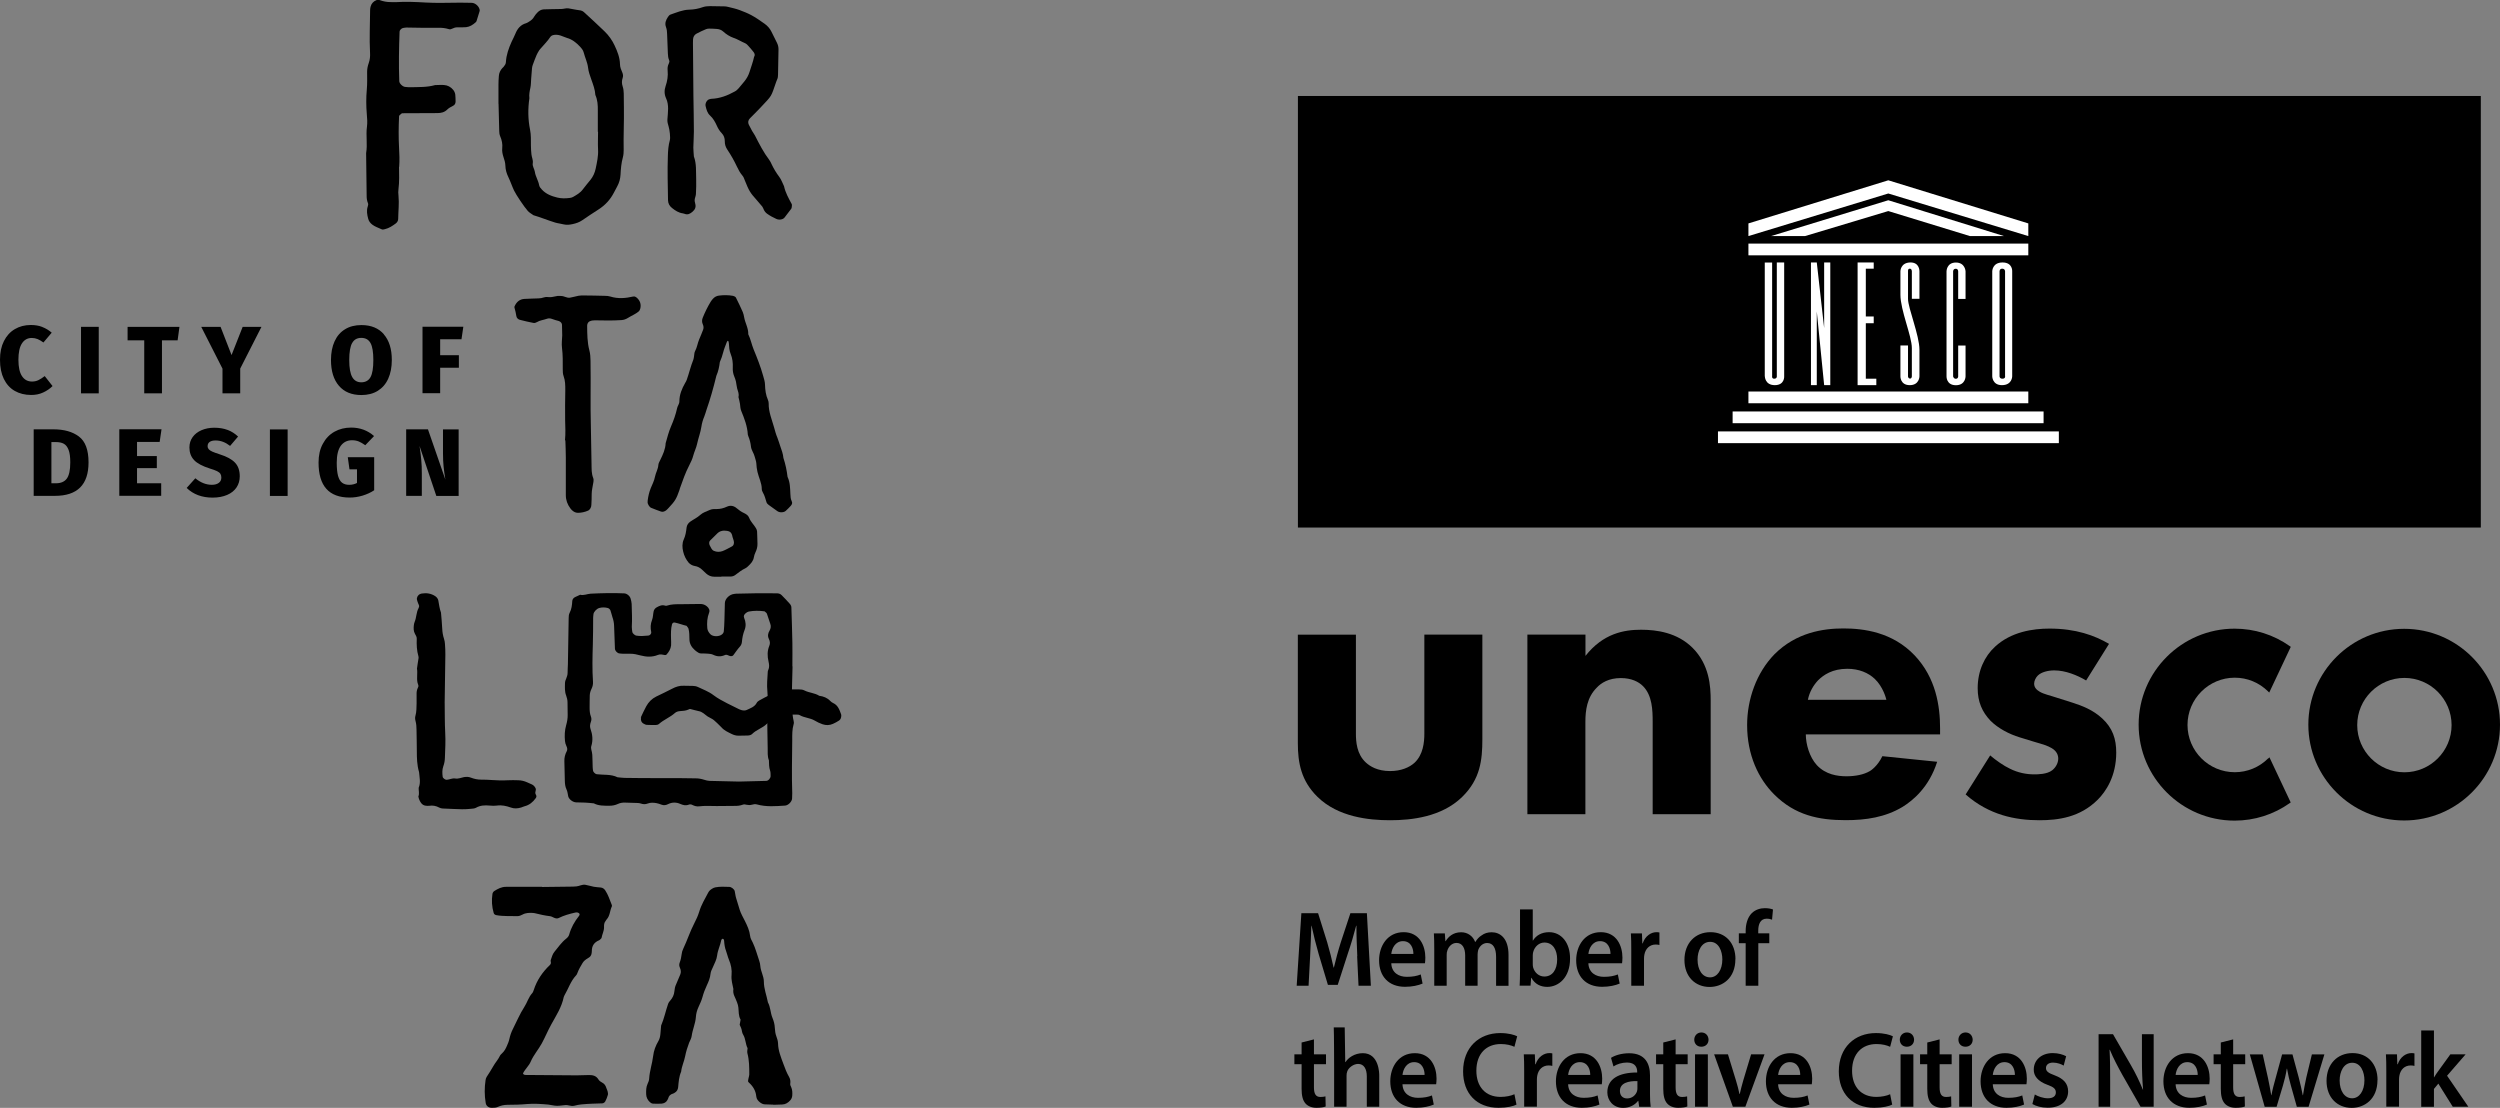 <?xml version="1.0" encoding="UTF-8"?>
<svg id="Camada_2" data-name="Camada 2" xmlns="http://www.w3.org/2000/svg" viewBox="0 0 325.85 144.4">
  <rect x="0" y="0" width="325.85" height="144.4" fill="#808080" stroke="none"/>
  <defs>
    <style>
      .cls-1, .cls-2 {
        stroke-width: 0px;
      }

      .cls-2 {
        fill: #fff;
      }
    </style>
  </defs>
  <g id="Camada_1-2" data-name="Camada 1">
    <g>
      <g>
        <path class="cls-1" d="m295.63,98.85c-1.16,1.16-2.71,1.8-4.35,1.8-3.4,0-6.16-2.77-6.16-6.16s2.76-6.16,6.16-6.16c1.63,0,3.16.63,4.33,1.78l.16.16,2.81-5.96-.11-.08c-2.12-1.5-4.61-2.29-7.21-2.29-6.9,0-12.51,5.61-12.51,12.51s5.61,12.51,12.51,12.51c2.59,0,5.08-.79,7.2-2.29l.11-.08-2.77-5.88-.16.16Z"/>
        <path class="cls-1" d="m313.36,81.96c-6.89,0-12.49,5.6-12.49,12.49s5.6,12.49,12.49,12.49,12.49-5.6,12.49-12.49-5.6-12.49-12.49-12.49m.03,18.7c-3.39,0-6.15-2.76-6.15-6.15s2.76-6.15,6.15-6.15,6.15,2.76,6.15,6.15-2.76,6.15-6.15,6.15"/>
        <path class="cls-1" d="m176.73,82.71v12.91c0,1.05.1,2.68,1.31,3.78.52.47,1.47,1.1,3.15,1.1,1.42,0,2.52-.47,3.2-1.1,1.1-1.05,1.26-2.63,1.26-3.78v-12.91h7.56v13.65c0,2.68-.26,5.2-2.63,7.51-2.68,2.62-6.61,3.04-9.4,3.04s-6.77-.42-9.45-3.04c-2.15-2.1-2.57-4.46-2.57-7.03v-14.12h7.56Z"/>
        <path class="cls-1" d="m199.09,82.71h7.56v2.78c2.31-2.94,5.04-3.41,7.24-3.41,2.05,0,4.72.37,6.72,2.36,2.2,2.2,2.36,4.99,2.36,6.88v14.8h-7.56v-12.02c0-1.52-.05-3.46-1.26-4.67-.58-.58-1.52-1.05-2.89-1.05-1.58,0-2.57.63-3.15,1.26-1.26,1.26-1.47,2.94-1.47,4.46v12.02h-7.56v-23.41Z"/>
        <path class="cls-1" d="m252.85,95.72h-17.48c0,1.26.47,2.94,1.42,3.99,1.16,1.26,2.73,1.47,3.88,1.47s2.26-.21,3.05-.68c.1-.05,1-.63,1.63-1.94l7.14.73c-1.05,3.31-3.15,5.04-4.51,5.88-2.26,1.36-4.78,1.73-7.4,1.73-3.52,0-6.61-.63-9.34-3.36-2.05-2.05-3.52-5.14-3.52-9.03,0-3.36,1.21-6.82,3.57-9.24,2.84-2.84,6.35-3.36,8.98-3.36s6.4.47,9.29,3.52c2.78,2.94,3.31,6.61,3.31,9.5v.79Zm-6.98-4.51c-.05-.21-.42-1.68-1.52-2.73-.84-.79-2.05-1.31-3.57-1.31-1.94,0-3.1.79-3.83,1.52-.58.63-1.1,1.47-1.31,2.52h10.24Z"/>
        <path class="cls-1" d="m271.9,88.69c-1.15-.68-2.68-1.31-4.15-1.31-.79,0-1.68.21-2.15.68-.26.26-.47.68-.47,1.05,0,.53.37.84.73,1.05.53.32,1.31.47,2.26.79l1.99.63c1.31.42,2.68.95,3.88,2.05,1.37,1.26,1.84,2.68,1.84,4.46,0,3.1-1.36,5.09-2.41,6.14-2.31,2.31-5.15,2.68-7.61,2.68-3.15,0-6.56-.68-9.61-3.36l3.2-5.09c.73.63,1.79,1.37,2.57,1.73,1.05.53,2.15.74,3.15.74.47,0,1.68,0,2.36-.53.47-.37.79-.95.79-1.52,0-.42-.16-.95-.84-1.36-.52-.32-1.21-.52-2.31-.84l-1.89-.58c-1.37-.42-2.78-1.16-3.78-2.15-1.1-1.16-1.68-2.47-1.68-4.25,0-2.26.89-4.15,2.26-5.41,2.1-1.94,4.93-2.36,7.09-2.36,3.46,0,5.88.89,7.77,1.99l-2.99,4.78Z"/>
        <rect class="cls-1" x="169.17" y="12.51" width="154.18" height="56.25"/>
        <rect class="cls-2" x="227.89" y="51.03" width="36.48" height="1.53"/>
        <rect class="cls-2" x="225.83" y="53.63" width="40.53" height="1.53"/>
        <rect class="cls-2" x="223.92" y="56.23" width="44.43" height="1.53"/>
        <polygon class="cls-2" points="235.27 30.77 246.12 27.51 256.76 30.77 261.2 30.77 246.12 26.1 230.84 30.77 235.27 30.77"/>
        <polygon class="cls-2" points="246.12 23.5 227.89 29.12 227.89 30.77 246.12 25.22 264.37 30.77 264.37 29.12 246.12 23.5"/>
        <path class="cls-2" d="m230.03,49.05s0,1.15,1.3,1.15,1.22-1.15,1.22-1.15v-14.84h-.96v14.88s0,.27-.34.27-.27-.34-.27-.34v-14.8h-.96v14.84Z"/>
        <polygon class="cls-2" points="236.04 50.2 236.8 50.2 236.8 40.59 237.76 50.2 238.56 50.2 238.56 34.21 237.76 34.21 237.76 42.76 236.8 34.21 236.04 34.21 236.04 50.2"/>
        <polygon class="cls-2" points="242.12 50.2 244.56 50.2 244.56 49.36 243.19 49.36 243.19 42.13 244.22 42.13 244.22 41.25 243.19 41.25 243.19 35.02 244.22 35.02 244.22 34.21 242.12 34.21 242.12 50.2"/>
        <path class="cls-2" d="m256.19,38.96v-3.59s-.04-1.15-1.26-1.15-1.22,1.15-1.22,1.15v13.69s-.04,1.15,1.22,1.15,1.26-1.15,1.26-1.15v-4.02h-.96v4.02s0,.31-.31.31c-.29,0-.35-.31-.35-.31v-13.69s0-.34.35-.34c.31,0,.31.34.31.34v3.59h.96Z"/>
        <path class="cls-2" d="m261.35,49.05s.04.31-.35.31-.38-.31-.38-.31v-13.69s0-.34.34-.34c.38,0,.38.34.38.34v13.69Zm.92-13.69s.08-1.15-1.26-1.15-1.34,1.15-1.34,1.15v13.69s0,1.15,1.26,1.15c1.34,0,1.34-1.15,1.34-1.15v-13.69Z"/>
        <path class="cls-2" d="m249.19,49.05s0,.31-.25.29c-.25-.02-.25-.29-.25-.29v-4.02h-.99v4.02s-.04,1.15,1.22,1.15,1.26-1.15,1.26-1.15c0,0,0-2.68,0-3.46,0-1.88-1.49-5.45-1.49-6.63v-3.6s-.04-.34.23-.34.27.34.27.34v3.59h.99v-3.59s.04-1.19-1.22-1.15c-1.26.04-1.26,1.15-1.26,1.15v3.06c0,2.01,1.49,5.39,1.49,6.94v3.69Z"/>
        <rect class="cls-2" x="227.89" y="31.75" width="36.48" height="1.53"/>
        <path class="cls-1" d="m176.91,124.63c-.05-1.22-.12-2.69-.11-3.97h-.04c-.3,1.15-.67,2.43-1.08,3.62l-1.32,4.09h-1.28l-1.21-4.04c-.35-1.21-.67-2.5-.92-3.67h-.03c-.04,1.23-.09,2.73-.16,4.02l-.2,3.8h-1.55l.61-9.45h2.18l1.19,3.8c.32,1.11.61,2.23.83,3.28h.04c.24-1.02.55-2.19.9-3.29l1.25-3.79h2.15l.52,9.45h-1.61l-.18-3.85Z"/>
        <path class="cls-1" d="m181.34,125.55c.04,1.23.97,1.77,2.02,1.77.77,0,1.32-.11,1.82-.31l.24,1.19c-.57.24-1.35.42-2.29.42-2.13,0-3.38-1.36-3.38-3.45,0-1.89,1.1-3.67,3.2-3.67s2.83,1.82,2.83,3.32c0,.32-.03.57-.05.73h-4.39Zm2.88-1.21c.01-.63-.26-1.67-1.36-1.67-1.02,0-1.45.97-1.52,1.67h2.88Z"/>
        <path class="cls-1" d="m186.94,123.69c0-.78-.01-1.44-.05-2.03h1.43l.07,1.01h.04c.32-.53.92-1.16,2.02-1.16.86,0,1.53.51,1.82,1.26h.03c.23-.38.5-.66.81-.85.36-.27.78-.41,1.32-.41,1.09,0,2.19.77,2.19,2.96v4.02h-1.62v-3.77c0-1.14-.38-1.81-1.17-1.81-.56,0-.98.42-1.16.91-.04.17-.08.38-.08.57v4.09h-1.62v-3.95c0-.95-.36-1.63-1.13-1.63-.62,0-1.04.51-1.19.98-.07.17-.09.36-.09.56v4.04h-1.62v-4.8Z"/>
        <path class="cls-1" d="m173.89,139.45c0-.78-.01-4.95-.05-5.54h1.43l.07,4.52h.04c.32-.53,1.15-1.16,2.25-1.16,2.14,0,2.14,2.69,2.14,2.89v4.09h-1.62v-3.95c0-.95-.36-1.63-1.13-1.63-.62,0-1.27.51-1.42.98-.07.17-.09.36-.09.56v4.04h-1.62v-4.8Z"/>
        <path class="cls-1" d="m198.07,128.48c.03-.46.05-1.22.05-1.92v-8.03h1.66v4.06h.03c.4-.66,1.12-1.09,2.1-1.09,1.6,0,2.75,1.39,2.73,3.46,0,2.45-1.49,3.67-2.97,3.67-.85,0-1.6-.34-2.07-1.18h-.03l-.08,1.02h-1.41Zm1.71-2.82c0,.14.01.28.04.41.18.69.75,1.21,1.47,1.21,1.04,0,1.67-.87,1.67-2.24,0-1.21-.55-2.19-1.66-2.19-.67,0-1.28.5-1.47,1.26-.03.13-.05.28-.05.45v1.11Z"/>
        <path class="cls-1" d="m207.03,125.55c.04,1.23.97,1.77,2.02,1.77.77,0,1.32-.11,1.82-.31l.24,1.19c-.57.24-1.35.42-2.29.42-2.13,0-3.38-1.36-3.38-3.45,0-1.89,1.1-3.67,3.2-3.67s2.83,1.82,2.83,3.32c0,.32-.03.57-.05.73h-4.39Zm2.88-1.21c.01-.63-.26-1.67-1.36-1.67-1.02,0-1.45.97-1.52,1.67h2.88Z"/>
        <path class="cls-1" d="m212.62,123.86c0-.93-.01-1.58-.05-2.2h1.44l.05,1.3h.05c.32-.97,1.09-1.46,1.79-1.46.16,0,.26.01.39.04v1.63c-.13-.03-.28-.06-.48-.06-.79,0-1.33.53-1.48,1.31-.03.15-.05.34-.05.53v3.53h-1.66v-4.63Z"/>
        <path class="cls-1" d="m226.19,125.01c0,2.51-1.7,3.63-3.36,3.63-1.86,0-3.28-1.33-3.28-3.52s1.41-3.62,3.39-3.62,3.26,1.43,3.26,3.51m-4.94.07c0,1.32.62,2.31,1.63,2.31.94,0,1.6-.97,1.6-2.34,0-1.07-.46-2.29-1.59-2.29s-1.64,1.18-1.64,2.31"/>
        <path class="cls-1" d="m227.53,128.48v-5.54h-.89v-1.29h.89v-.29c0-.88.23-1.77.79-2.33.48-.48,1.14-.66,1.71-.66.44,0,.79.07,1.06.17l-.12,1.33c-.18-.07-.4-.13-.7-.13-.82,0-1.1.72-1.1,1.56v.35h1.44v1.29h-1.43v5.54h-1.66Z"/>
        <path class="cls-1" d="m197.67,143.97c-.39.21-1.25.42-2.34.42-2.88,0-4.63-1.88-4.63-4.75,0-3.11,2.07-4.99,4.84-4.99,1.09,0,1.87.24,2.21.42l-.36,1.37c-.43-.2-1.02-.36-1.78-.36-1.84,0-3.18,1.21-3.18,3.48,0,2.07,1.17,3.41,3.16,3.41.67,0,1.37-.14,1.8-.35l.27,1.36Z"/>
        <path class="cls-1" d="m198.66,139.62c0-.93-.01-1.58-.05-2.2h1.44l.05,1.3h.05c.32-.97,1.09-1.46,1.79-1.46.16,0,.26.01.39.04v1.63c-.13-.03-.28-.06-.48-.06-.79,0-1.33.53-1.48,1.31-.03.15-.05.34-.05.53v3.53h-1.66v-4.63Z"/>
        <path class="cls-1" d="m204.39,141.32c.04,1.23.97,1.77,2.02,1.77.77,0,1.32-.11,1.82-.31l.24,1.19c-.57.24-1.35.42-2.29.42-2.13,0-3.38-1.36-3.38-3.45,0-1.89,1.1-3.67,3.2-3.67s2.83,1.82,2.83,3.32c0,.32-.03.57-.05.73h-4.39Zm2.88-1.21c.01-.63-.26-1.67-1.36-1.67-1.02,0-1.45.97-1.52,1.67h2.88Z"/>
        <path class="cls-1" d="m182.8,141.32c.04,1.23.97,1.77,2.02,1.77.77,0,1.32-.11,1.82-.31l.24,1.19c-.57.24-1.35.42-2.29.42-2.13,0-3.38-1.36-3.38-3.45,0-1.89,1.1-3.67,3.2-3.67s2.83,1.82,2.83,3.32c0,.32-.03.57-.05.73h-4.39Zm2.88-1.21c.01-.63-.26-1.67-1.36-1.67-1.02,0-1.45.97-1.52,1.67h2.88Z"/>
        <path class="cls-1" d="m213.65,144.25l-.11-.76h-.04c-.4.53-1.09.91-1.94.91-1.32,0-2.06-.99-2.06-2.03,0-1.72,1.47-2.59,3.89-2.58v-.11c0-.45-.18-1.19-1.33-1.19-.65,0-1.32.21-1.76.51l-.32-1.12c.48-.31,1.33-.6,2.37-.6,2.1,0,2.71,1.39,2.71,2.87v2.47c0,.62.03,1.22.09,1.64h-1.49Zm-.22-3.34c-1.17-.03-2.29.24-2.29,1.28,0,.67.42.98.94.98.66,0,1.14-.45,1.29-.94.04-.13.05-.27.05-.38v-.94Z"/>
        <path class="cls-1" d="m218.4,135.47v1.95h1.57v1.29h-1.57v3.01c0,.83.22,1.26.85,1.26.28,0,.5-.04.65-.08l.03,1.32c-.24.1-.67.17-1.2.17-.61,0-1.12-.21-1.43-.56-.35-.39-.51-1.01-.51-1.91v-3.21h-.94v-1.29h.94v-1.54l1.62-.41Z"/>
        <path class="cls-1" d="m171.26,135.47v1.95h1.57v1.29h-1.57v3.01c0,.83.22,1.26.85,1.26.28,0,.5-.04.65-.08l.03,1.32c-.24.1-.67.17-1.2.17-.61,0-1.12-.21-1.43-.56-.35-.39-.51-1.01-.51-1.91v-3.21h-.94v-1.29h.94v-1.54l1.62-.41Z"/>
        <path class="cls-1" d="m222.69,135.51c0,.52-.36.92-.94.92s-.92-.41-.92-.92.38-.94.93-.94.92.41.93.94m-1.76,1.91h1.67v6.83h-1.67v-6.83Z"/>
        <path class="cls-1" d="m225.22,137.42l1.06,3.46c.19.6.32,1.15.44,1.71h.04c.12-.56.27-1.09.44-1.71l1.04-3.46h1.75l-2.5,6.83h-1.63l-2.44-6.83h1.79Z"/>
        <path class="cls-1" d="m231.76,141.32c.04,1.23.97,1.77,2.02,1.77.77,0,1.32-.11,1.82-.31l.24,1.19c-.57.24-1.35.42-2.29.42-2.13,0-3.38-1.36-3.38-3.45,0-1.89,1.1-3.67,3.2-3.67s2.83,1.82,2.83,3.32c0,.32-.03.57-.05.73h-4.39Zm2.88-1.21c.01-.63-.26-1.67-1.36-1.67-1.02,0-1.45.97-1.52,1.67h2.88Z"/>
        <path class="cls-1" d="m246.64,143.97c-.39.21-1.25.42-2.34.42-2.88,0-4.63-1.88-4.63-4.75,0-3.11,2.07-4.99,4.84-4.99,1.09,0,1.87.24,2.21.42l-.36,1.37c-.43-.2-1.02-.36-1.78-.36-1.84,0-3.18,1.21-3.18,3.48,0,2.07,1.17,3.41,3.16,3.41.67,0,1.37-.14,1.8-.35l.27,1.36Z"/>
        <path class="cls-1" d="m249.48,135.51c0,.52-.36.92-.94.92s-.92-.41-.92-.92.38-.94.93-.94.92.41.93.94m-1.76,1.91h1.67v6.83h-1.67v-6.83Z"/>
        <path class="cls-1" d="m252.81,135.47v1.95h1.57v1.29h-1.57v3.01c0,.83.22,1.26.85,1.26.28,0,.5-.04.65-.08l.03,1.32c-.24.1-.67.17-1.2.17-.61,0-1.12-.21-1.43-.56-.35-.39-.51-1.01-.51-1.91v-3.21h-.94v-1.29h.94v-1.54l1.62-.41Z"/>
        <path class="cls-1" d="m257.12,135.51c0,.52-.36.92-.94.92s-.92-.41-.92-.92.38-.94.93-.94.91.41.93.94m-1.76,1.91h1.67v6.83h-1.67v-6.83Z"/>
        <path class="cls-1" d="m259.74,141.32c.04,1.23.97,1.77,2.02,1.77.77,0,1.32-.11,1.82-.31l.24,1.19c-.57.24-1.35.42-2.29.42-2.13,0-3.38-1.36-3.38-3.45,0-1.89,1.1-3.67,3.2-3.67s2.83,1.82,2.83,3.32c0,.32-.03.57-.05.73h-4.39Zm2.88-1.21c.01-.63-.26-1.67-1.36-1.67-1.02,0-1.45.97-1.52,1.67h2.88Z"/>
        <path class="cls-1" d="m265.23,142.66c.38.24,1.09.49,1.68.49.73,0,1.05-.31,1.05-.76s-.27-.7-1.08-.99c-1.28-.46-1.82-1.19-1.8-1.99,0-1.21.96-2.15,2.48-2.15.73,0,1.36.2,1.74.41l-.32,1.22c-.28-.17-.81-.39-1.39-.39s-.92.29-.92.71.31.65,1.14.95c1.18.45,1.74,1.08,1.75,2.09,0,1.23-.93,2.13-2.67,2.13-.79,0-1.51-.2-1.99-.48l.32-1.25Z"/>
        <path class="cls-1" d="m273.53,144.25v-9.45h1.88l2.34,4.05c.61,1.05,1.13,2.14,1.55,3.17h.03c-.11-1.26-.15-2.48-.15-3.92v-3.3h1.53v9.45h-1.71l-2.37-4.15c-.58-1.04-1.19-2.2-1.63-3.27h-.04c.07,1.23.08,2.48.08,4.04v3.38h-1.52Z"/>
        <path class="cls-1" d="m283.57,141.32c.04,1.23.97,1.77,2.02,1.77.77,0,1.32-.11,1.82-.31l.24,1.19c-.56.24-1.35.42-2.29.42-2.13,0-3.38-1.36-3.38-3.45,0-1.89,1.1-3.67,3.2-3.67s2.83,1.82,2.83,3.32c0,.32-.03.57-.05.73h-4.39Zm2.88-1.21c.01-.63-.26-1.67-1.36-1.67-1.02,0-1.45.97-1.52,1.67h2.88Z"/>
        <path class="cls-1" d="m291.07,135.47v1.95h1.57v1.29h-1.57v3.01c0,.83.22,1.26.85,1.26.28,0,.5-.04.65-.08l.03,1.32c-.24.1-.67.17-1.2.17-.61,0-1.12-.21-1.43-.56-.35-.39-.51-1.01-.51-1.91v-3.21h-.94v-1.29h.94v-1.54l1.62-.41Z"/>
        <path class="cls-1" d="m294.92,137.42l.69,3.1c.15.73.3,1.47.42,2.22h.03c.13-.74.35-1.5.54-2.2l.85-3.11h1.35l.82,3.03c.2.8.38,1.54.52,2.29h.03c.11-.74.26-1.49.43-2.29l.73-3.03h1.63l-2.06,6.83h-1.53l-.78-2.78c-.2-.71-.35-1.36-.5-2.19h-.03c-.13.84-.31,1.51-.5,2.19l-.83,2.78h-1.55l-1.94-6.83h1.7Z"/>
        <path class="cls-1" d="m309.88,140.77c0,2.51-1.7,3.63-3.36,3.63-1.86,0-3.28-1.33-3.28-3.52s1.41-3.62,3.39-3.62,3.26,1.43,3.26,3.51m-4.94.07c0,1.32.62,2.31,1.63,2.31.94,0,1.6-.97,1.6-2.34,0-1.07-.46-2.29-1.59-2.29s-1.64,1.18-1.64,2.31"/>
        <path class="cls-1" d="m311.03,139.62c0-.93-.01-1.58-.05-2.2h1.44l.05,1.3h.05c.32-.97,1.09-1.46,1.79-1.46.16,0,.26.01.39.04v1.63c-.13-.03-.28-.06-.48-.06-.8,0-1.33.53-1.48,1.31-.03.15-.05.34-.05.53v3.53h-1.66v-4.63Z"/>
        <path class="cls-1" d="m317.23,140.42h.03c.16-.27.35-.56.53-.8l1.59-2.2h1.99l-2.42,2.79,2.77,4.04h-2.03l-1.88-3.01-.57.69v2.33h-1.66v-9.95h1.66v6.13Z"/>
      </g>
      <g>
        <path class="cls-1" d="m100.8,143.98c-.38-.01-.77-.02-1.15-.04-.39-.02-.91-.44-1.03-.82-.02-.07-.04-.15-.05-.23-.07-.73-.42-1.3-.95-1.78-.16-.14-.14-.16-.05-.61.03-.15.09-.3.09-.45,0-.92,0-1.84-.24-2.75-.06-.21,0-.45.02-.68-.29-.55-.24-1.21-.57-1.75-.08-.13-.14-.28-.16-.43-.04-.31-.16-.59-.3-.87l.12-.67c-.29-.49-.23-1.04-.29-1.57-.02-.23-.09-.45-.17-.67-.1-.29-.24-.57-.36-.85-.13-.29-.17-.59-.12-.9-.12-.6-.3-1.18-.24-1.81.07-.69-.07-1.38-.35-2.03-.15-.35-.22-.74-.36-1.1-.17-.44-.23-.89-.26-1.35-.01-.19-.13-.29-.23-.25-.06.02-.13.11-.14.17-.13.68-.46,1.31-.54,2-.06.54-.34,1.02-.55,1.52-.12.28-.28.55-.31.86-.05.55-.26,1.04-.49,1.53-.23.49-.42.99-.56,1.51-.12.44-.32.87-.51,1.28-.2.43-.32.87-.35,1.33-.06.85-.44,1.63-.55,2.48-.04.3-.21.57-.33.86-.22.57-.4,1.16-.52,1.77-.13.68-.45,1.31-.52,2-.28.65-.33,1.34-.39,2.03-.03.31-.18.58-.48.74-.07.04-.13.08-.21.1-.32.09-.53.29-.61.62-.02.07-.06.14-.1.21-.16.3-.44.44-.75.47-.38.03-.77.02-1.15,0-.14-.01-.3-.11-.4-.21-.29-.27-.46-.62-.47-1.02-.01-.46-.02-.92.19-1.36.1-.21.19-.43.2-.66.06-1.01.4-1.96.52-2.95.08-.7.32-1.34.68-1.95.16-.27.23-.57.26-.88.03-.38.07-.77.1-1.15.4-.92.59-1.91.92-2.85.05-.14.15-.27.25-.38.32-.36.52-.76.56-1.24.03-.31.08-.61.22-.89.19-.42.36-.85.54-1.28.13-.3.09-.6-.04-.89-.1-.22-.12-.44-.03-.67.14-.36.21-.74.26-1.12.02-.22.09-.46.19-.66.53-1.11.9-2.29,1.47-3.38.25-.47.47-.97.63-1.49.27-.9.75-1.68,1.18-2.5.11-.21.29-.36.49-.48.13-.08.27-.15.42-.18.61-.12,1.23-.08,1.84-.06.26.01.63.3.69.54.07.3.09.61.18.9.16.51.31,1.03.47,1.54.16.51.44.98.68,1.46.31.62.6,1.25.68,1.95.03.31.2.58.34.86.37.77.57,1.59.85,2.39.08.22.12.45.14.68.05.7.46,1.31.46,2.02,0,.94.36,1.8.53,2.71.34.62.32,1.35.58,1.99.18.43.3.87.32,1.34.02.38.07.77.21,1.13.11.29.2.59.21.9.02.94.38,1.8.7,2.67.21.58.43,1.16.74,1.69.16.28.2.57.15.89-.02.16.05.29.12.43.16.36.17.74.14,1.13-.02.24-.12.45-.28.62-.26.29-.59.5-1,.52-.38.02-1.16.03-1.16.04Z"/>
        <path class="cls-1" d="m70.65,115.61c1.11-.01,2.58-.03,4.04-.05.15,0,.31-.02.46-.03.38-.04.73-.27,1.13-.21.38.06.74.19,1.12.26.3.06.61.06.92.1.24.03.43.17.56.36.39.58.59,1.24.85,1.88.03.07.05.17.02.22-.27.55-.23,1.22-.68,1.7-.05.05-.08.13-.13.19-.21.25-.22.54-.21.86,0,.46-.24.88-.32,1.34-.01.07-.09.12-.14.18-.05.05-.11.11-.17.14-.64.26-.97.72-.96,1.43,0,.08,0,.15-.02.23-.05.33-.16.5-.52.7-.27.16-.51.34-.67.61-.23.4-.48.79-.64,1.23-.05.14-.11.29-.22.4-.7.75-.99,1.73-1.5,2.59-.04.07-.07.14-.09.21-.26,1.31-.99,2.42-1.62,3.56-.45.81-.8,1.67-1.24,2.48-.44.81-1.07,1.51-1.44,2.37-.24.57-.74.98-1.01,1.54-.01.03.04.11.09.14.06.04.14.07.22.07,2.23.02,4.47.04,6.7.05.54,0,1.08-.04,1.62-.04.48,0,.91.1,1.19.56.12.2.31.33.52.44.3.15.44.41.53.71.05.15.13.28.16.43.03.15.07.31.03.45-.08.29-.2.59-.34.85-.06.12-.24.24-.36.25-.92.03-1.85.05-2.76.14-.3.03-.61.09-.91.17-.24.06-.45.02-.67-.03-.15-.03-.3-.07-.45-.06-.38.02-.76.11-1.14.1-.38,0-.76-.12-1.14-.16-.92-.08-1.84-.15-2.77-.07-.84.08-1.69.1-2.54.1-.48,0-.9.11-1.33.3-.2.09-.45.08-.68.09-.44.02-.77-.24-.83-.62-.17-1-.17-1.99-.02-2.99.02-.15.07-.3.15-.43.29-.45.59-.9.85-1.37.26-.47.64-.87.87-1.36.06-.13.19-.24.3-.35.29-.27.47-.61.62-.97.12-.28.25-.57.31-.87.1-.46.25-.9.46-1.31.49-.96.9-1.96,1.49-2.87.38-.58.55-1.28,1.03-1.8.1-.11.15-.27.2-.41.41-1.28,1.14-2.34,2.1-3.26.13-.12.16-.26.12-.43-.02-.07-.03-.16,0-.23.13-.36.22-.75.46-1.04.49-.59.92-1.24,1.53-1.72.18-.14.35-.32.41-.55.25-.91.7-1.7,1.28-2.43.12-.15.1-.29-.03-.37-.13-.09-.28-.1-.44-.07-.75.17-1.49.37-2.19.72-.22.11-.44.03-.66-.07-.14-.07-.28-.15-.43-.17-.69-.08-1.36-.23-2.04-.4-.07-.02-.15-.02-.23-.03-.46-.02-.92-.02-1.35.22-.2.11-.44.2-.65.2-.92-.03-1.85.04-2.76-.13-.15-.03-.3-.12-.34-.28-.24-.82-.29-1.66-.16-2.5.02-.14.13-.3.25-.37.46-.29.93-.54,1.5-.54,1.46,0,2.93,0,4.74,0Z"/>
        <path class="cls-1" d="m90.38,12.53c.02,1.54.06,3.09.06,4.63,0,.69-.06,1.39-.07,2.08,0,.38.05.77.07,1.15.36.97.26,1.98.3,2.97.02.62,0,1.23-.03,1.85,0,.23-.08.45-.14.67-.06.23-.02.45.05.68.12.42-.03.76-.35,1.03-.3.26-.62.45-1.04.28-.07-.03-.15-.05-.22-.06-.56-.07-1.01-.37-1.43-.71-.32-.25-.5-.59-.51-1-.03-1.93-.09-3.85-.02-5.78.02-.7.07-1.38.26-2.06.09-.31-.03-1.38-.17-1.8-.1-.3-.17-.59-.15-.9.04-.46.08-.92.09-1.39,0-.46-.06-.92-.26-1.35-.24-.51-.25-1.06-.07-1.58.23-.67.34-1.34.27-2.05-.03-.31,0-.62.15-.9.07-.15.11-.29.05-.43-.13-.29-.16-.59-.17-.9-.03-.85-.07-1.7-.1-2.54,0-.31-.04-.61-.15-.91-.18-.49,0-.91.26-1.3.08-.12.2-.27.33-.31.8-.27,1.57-.62,2.44-.64.62-.01,1.22-.13,1.81-.34.28-.1.61-.11.91-.12.62,0,1.23.01,1.85.03.15,0,.31.02.46.06.52.13,1.06.24,1.56.43.5.19,1.01.39,1.48.64.61.32,1.18.73,1.75,1.13.38.27.69.61.9,1.04.24.48.48.96.72,1.45.14.28.21.58.2.89-.01,1.08-.03,2.16-.06,3.24,0,.23-.02.46-.13.68-.03.07-.06.14-.09.22-.75,2.13-.47,1.71-2.14,3.49-.42.45-.87.88-1.3,1.32-.24.24-.29.55-.15.83.14.27.28.55.43.82.11.2.26.38.37.59.56,1.1,1.12,2.2,1.87,3.19.14.18.23.4.33.61.27.56.59,1.09.96,1.58.29.38.42.82.63,1.23.18.84.6,1.58,1,2.32.06.11.01.3,0,.45,0,.07-.04.15-.09.21-.28.37-.56.74-.84,1.1-.21.27-.7.35-1.06.19-.42-.19-.83-.41-1.21-.68-.19-.14-.33-.31-.43-.52-.07-.14-.11-.29-.2-.41-.24-.3-.49-.59-.75-.88-.82-.91-.99-1.18-1.53-2.54-.08-.21-.16-.45-.31-.62-.31-.36-.52-.76-.72-1.18-.36-.77-.78-1.51-1.25-2.21-.22-.33-.34-.69-.33-1.09,0-.41-.12-.76-.4-1.05-.27-.28-.47-.6-.63-.96-.22-.49-.48-.97-.89-1.34-.37-.34-.47-.78-.58-1.23-.09-.36.18-.83.51-.9.07-.01.15-.05.22-.05,1.11-.04,2.11-.42,3.06-.95.21-.11.38-.26.53-.44.24-.3.5-.59.74-.89.29-.36.52-.76.66-1.21.2-.66.46-1.31.6-1.99.16-.23.06-.45-.08-.63-.18-.25-.4-.47-.6-.71-.15-.18-.31-.35-.52-.44-.5-.21-.95-.51-1.47-.68-.51-.18-.96-.47-1.37-.84-.23-.21-.53-.31-.85-.33-.31-.02-.62-.04-.92-.04-.15,0-.32.01-.45.07-.42.18-.85.37-1.25.59-.28.15-.43.42-.45.75,0,.15-.01.31-.01.46.02,2.31.04,4.63.06,6.94,0,0-.02,0-.03,0Z"/>
        <path class="cls-1" d="m64.97,13.52c0-.93,0-1.7,0-2.47,0-.38.02-.77.05-1.15.03-.4.19-.74.46-1.03.05-.06.12-.1.16-.16.14-.18.29-.36.3-.61.05-.94.36-1.8.74-2.65.16-.35.35-.68.49-1.04.27-.68.69-1.19,1.42-1.39.14-.04.27-.14.4-.22.27-.16.49-.36.64-.64.11-.2.27-.37.43-.54.22-.23.49-.38.81-.4.61-.03,1.23-.02,1.85-.04.31,0,.62,0,.92-.07.32-.07.6,0,.9.06.37.09.76.12,1.14.19.15.03.3.1.41.2.91.83,1.82,1.67,2.7,2.52.56.54,1,1.16,1.33,1.87.36.77.67,1.55.69,2.42,0,.39.16.75.31,1.1.09.21.12.46.04.68-.13.38-.13.73,0,1.12.1.28.13.6.14.91.02.62,0,1.23.02,1.85.03,1.85-.07,3.69-.03,5.54,0,.31-.02.62-.1.92-.21.75-.27,1.51-.31,2.28-.03.54-.17,1.05-.44,1.54-.15.27-.29.54-.43.81-.47.91-1.14,1.63-2,2.18-.71.46-1.42.92-2.11,1.4-.39.27-.81.41-1.27.51-.38.08-.75.13-1.13.04-.37-.1-.76-.13-1.13-.24-.96-.29-1.88-.68-2.84-.96-.25-.18-.53-.33-.73-.55-.46-.51-1.53-2.1-1.8-2.67-.26-.55-.45-1.14-.72-1.7-.24-.49-.4-1-.41-1.55-.01-.39-.13-.76-.25-1.12-.12-.37-.2-.75-.16-1.14.06-.55-.05-1.06-.27-1.57-.09-.21-.12-.45-.12-.67-.04-1.23-.07-2.46-.09-3.54Zm12.95,3.66s0,0,0,0c0-.92-.01-1.85,0-2.77.01-.7-.03-1.38-.32-2.03-.04-.7-.29-1.35-.52-2-.18-.51-.37-1.02-.43-1.55-.08-.7-.4-1.32-.57-1.99-.07-.3-.28-.54-.49-.77-.48-.51-1.01-.94-1.7-1.13-.29-.08-.57-.24-.86-.32-.29-.08-.6-.13-.91-.05-.07.02-.15.04-.21.08-.06.04-.13.09-.17.15-.38.58-.88,1.06-1.33,1.59-.05.06-.1.12-.14.18-.12.2-.24.39-.33.6-.18.42-.34.85-.5,1.29-.05.14-.09.3-.1.45-.04.46-.07.92-.11,1.38-.03.38-.02.78-.1,1.15-.1.45-.19.9-.13,1.36-.2,1.38-.19,2.75.09,4.12.14.68.1,1.38.11,2.07,0,.38.03.77.07,1.15.04.38.24.73.17,1.13-.07.4.21.73.27,1.11.08.61.45,1.14.56,1.75.04.23.2.41.36.58.54.59,1.27.86,2.01,1.04.52.13,1.07.12,1.61.05.15-.02.31-.05.44-.13.47-.27.94-.53,1.27-.98.32-.43.67-.84,1.01-1.26.34-.43.55-.9.67-1.45.17-.83.36-1.64.31-2.5-.04-.77,0-1.54,0-2.31Z"/>
        <path class="cls-1" d="m52.01,21.76c.02.78.04,2.09-.07,2.85-.04.3-.04.62,0,.92.1,1-.03,2-.04,3,0,.24-.13.45-.31.59-.43.32-.88.62-1.42.75-.16.04-.3.08-.44.01-.42-.2-.86-.33-1.23-.62-.25-.2-.43-.44-.51-.75-.14-.53-.24-1.06-.06-1.59.05-.16.09-.3.03-.44-.12-.29-.17-.59-.17-.9-.02-1.7-.05-3.93-.07-5.62.2-1.15-.05-2.3.11-3.45.07-.53.03-1.08-.02-1.62-.09-1.08-.1-2.15,0-3.23.07-.77.04-1.54.04-2.31,0-.39.08-.76.21-1.13.16-.44.2-.9.17-1.37-.1-1.85,0-3.7.01-5.55,0-.15.03-.31.07-.46.11-.4.38-.67.75-.82.13-.05.32-.06.45,0,.44.16.89.25,1.36.25.23,0,.46.02.69.01,1.31-.08,2.62-.03,3.93.05,1.39.08,2.77.03,4.16.02.62,0,1.23,0,1.85.02.42.01.89.41,1,.83.02.07.04.16.02.23-.13.44-.26.88-.41,1.32-.02.07-.08.13-.14.18-.35.31-.74.56-1.21.61-.38.04-.77.02-1.15.02-.24,0-.46.07-.66.17-.15.08-.28.12-.44.07-.45-.14-.91-.19-1.37-.18-1.39.02-2.77,0-4.16-.03-.15,0-.3.04-.46.06-.18.03-.44.29-.44.46-.08,2.16-.12,4.31-.04,6.47.01.31.44.72.77.75.23.02.46.05.69.04,1.08-.03,2.16.02,3.21-.28.38,0,.77-.04,1.15-.01.48.03.88.24,1.2.62.15.18.25.4.28.62.04.3.03.61.04.92,0,.25-.12.45-.33.55-.27.14-.55.28-.77.5-.35.35-.8.45-1.27.45-1.54.01-3.08.01-4.62.02-.12.1-.24.18-.34.29-.04.05-.04.14-.04.22-.06,1.31-.07,2.62,0,3.93.05.85.08,1.69.02,2.53Z"/>
        <path class="cls-1" d="m84.42,65.22c.07-.54.19-1.06.39-1.57.2-.5.46-.97.56-1.51.1-.53.41-.99.44-1.55.02-.22.15-.43.25-.64.34-.7.67-1.39.7-2.18.21-.74.4-1.49.7-2.19.34-.78.62-1.57.8-2.4.06-.29.3-.55.29-.87,0-.88.33-1.65.75-2.39.08-.13.16-.26.21-.41.31-.87.51-1.77.86-2.63.06-.14.06-.3.09-.45.04-.23.03-.48.14-.67.26-.48.32-1.03.53-1.52.18-.42.36-.85.52-1.28.08-.22.06-.45-.04-.67-.13-.29-.14-.58-.01-.89.29-.72.63-1.41,1.03-2.07.08-.13.18-.25.28-.37.21-.24.48-.39.79-.43.61-.08,1.23-.08,1.84.03.14.03.32.12.38.23.32.62.61,1.25.89,1.88.09.21.14.44.18.67.13.76.57,1.44.54,2.23.31.62.43,1.31.69,1.95.47,1.14.92,2.28,1.25,3.47.1.37.23.73.24,1.12.02.7.1,1.38.39,2.03.06.14.09.3.09.45-.02,1.1.42,2.1.71,3.14.12.44.24.89.42,1.31.15.36.24.73.37,1.09.18.51.37,1.01.42,1.56.27.81.44,1.63.54,2.47.34.72.33,1.5.37,2.26.01.31.03.62.17.9.13.26.02.45-.13.62-.2.23-.43.44-.65.65-.24.22-.78.25-1.08.04-.38-.26-.75-.54-1.13-.81-.06-.04-.12-.1-.17-.15-.05-.06-.1-.12-.12-.19-.14-.44-.24-.89-.48-1.29-.07-.13-.14-.29-.14-.44,0-.79-.39-1.49-.56-2.23-.09-.38-.13-.74-.15-1.13-.02-.3-.15-.6-.22-.89-.11-.45-.43-.82-.48-1.29-.05-.46-.16-.91-.34-1.34-.03-.07-.06-.15-.07-.22-.06-1.1-.45-2.1-.86-3.1-.12-.29-.12-.6-.16-.9-.04-.3-.13-.6-.2-.9.1-.4-.06-.75-.17-1.12-.08-.29-.09-.61-.16-.91-.05-.22-.13-.44-.22-.66-.15-.36-.21-.74-.19-1.13.03-.62-.04-1.23-.28-1.81-.18-.43-.2-.9-.23-1.36-.01-.18-.05-.32-.14-.34-.03,0-.11.11-.13.17-.16.43-.35.86-.46,1.3-.11.45-.26.88-.45,1.31-.07.61-.2,1.21-.45,1.78q-.59,2.45-1.28,4.42c-.1.29-.17.59-.29.88-.18.43-.31.86-.38,1.33-.11.76-.4,1.48-.56,2.24-.11.52-.36,1.01-.5,1.53-.11.44-.32.87-.53,1.28-.5.96-.85,1.98-1.21,2.99-.03.07-.03.15-.06.22-.41,1.17-.56,1.42-1.42,2.34-.11.11-.21.23-.33.32-.19.13-.42.23-.65.15-.44-.15-.86-.32-1.29-.49-.22-.08-.49-.53-.46-.75,0-.08.01-.15.01-.23Z"/>
        <path class="cls-1" d="m73.64,57.39c.09-.91.04-1.76.02-2.61-.02-1.31,0-2.62.02-3.93,0-.62,0-1.23-.22-1.83-.11-.29-.11-.61-.11-.91,0-.93.02-1.85-.1-2.77-.07-.54.01-1.08.03-1.62,0-.46-.02-.92-.03-1.39,0-.2-.19-.42-.42-.49-.3-.09-.6-.15-.88-.27-.23-.09-.45-.1-.67-.02-.43.16-.91.19-1.31.44-.14.08-.29.13-.44.1-.6-.13-1.2-.24-1.79-.41-.21-.06-.41-.24-.44-.49-.05-.38-.15-.74-.25-1.11-.02-.07.01-.16.05-.22.25-.53.65-.86,1.24-.9.62-.04,1.23-.04,1.85-.07.23-.01.47-.04.68-.12.31-.12.61-.02.91-.04.31-.02.6-.12.91-.16.15-.02.31.01.46.01.39,0,.73.28,1.13.22.38-.06.75-.18,1.12-.25.23-.04.46-.04.69-.04.93.01,1.85.02,2.78.05.23,0,.47.02.68.09.99.31,1.98.23,2.97,0,.24-.06.44.1.6.27.34.36.45.79.34,1.28-.04.16-.1.29-.22.4-.41.35-.93.54-1.38.83-.13.08-.27.15-.41.2-.14.05-.3.08-.45.09-1.16.08-2.31.05-3.47.03-.23,0-.46.03-.67.13-.15.07-.24.2-.29.34-.02.07-.04.15-.04.23.01,1.08.01,2.16.29,3.22.12.45.14.91.15,1.38.01,1.47.03,2.93.01,4.4,0,1.31-.01,2.62.03,3.93.05,1.7.04,3.39.09,5.09.02.69-.03,1.2.23,1.87.05.14.04.31.02.46-.07.53-.23,1.05-.23,1.6,0,.46-.01.93-.04,1.39,0,.15-.04.31-.11.44-.07.13-.18.26-.31.32-.42.19-.9.29-1.32.29s-.76-.25-1-.58c-.38-.51-.59-1.08-.59-1.72,0-1.7,0-3.2,0-4.9,0-.77-.04-1.54-.06-2.25Z"/>
        <path class="cls-1" d="m103.3,86.86c-.01.55-.03,1.63-.07,2.71-.04,1.23,0,2.47.09,3.7.02.23.07.46.12.68.04.16.05.3,0,.45-.2.68-.18,1.37-.18,2.06-.02,2.31-.08,4.62,0,6.93,0,.23-.01.46-.02.69-.02.4-.49.89-.91.92-1.23.08-2.46.19-3.67-.15-.24-.07-.45-.02-.68.04-.23.06-.45.05-.68,0-.14-.04-.32-.07-.45-.02-.37.14-.74.18-1.13.17-.77,0-1.54.01-2.31.02-.77,0-1.54-.06-2.31.04-.31.04-.61-.06-.89-.2-.14-.07-.29-.08-.44-.02-.39.15-.74.06-1.11-.1-.51-.23-1.05-.23-1.56.02-.29.15-.57.2-.88.08-.21-.08-.44-.16-.66-.2-.38-.07-.77-.09-1.14.05-.3.12-.59.11-.9,0-.14-.05-.3-.07-.45-.07-.54-.02-1.08-.03-1.62-.05-.31-.01-.62.04-.9.17-.36.17-.73.24-1.12.24-.69-.01-1.39.03-2.03-.31-.38-.04-.77-.08-1.15-.1-.38-.02-.77-.01-1.15-.03-.43-.01-.94-.39-1.04-.79-.07-.3-.08-.61-.22-.89-.17-.36-.21-.73-.22-1.12-.01-.85-.03-1.69-.06-2.54-.02-.48.09-.91.31-1.33.11-.2.07-.44-.04-.66-.1-.21-.17-.43-.19-.66-.07-.7-.04-1.39.15-2.06.13-.45.21-.9.2-1.36-.01-.54-.01-1.08-.02-1.62,0-.31-.07-.61-.18-.9-.2-.52-.16-1.06-.15-1.6,0-.24.09-.45.18-.66.08-.22.16-.43.16-.67,0-.38.03-.77.04-1.15.03-2,.06-4.01.1-6.01,0-.23.02-.48.12-.67.26-.49.32-1.02.35-1.56.02-.23.17-.42.4-.52.21-.09.42-.19.63-.29.47.12.91-.11,1.36-.14,1.46-.07,2.93-.11,4.39-.04.34.02.74.34.83.7.06.22.12.45.13.67.03,1,.08,2,.02,3-.01.23.05.46.07.68.02.15.33.42.48.45.54.1,1.07.05,1.61,0,.22-.02.41-.25.37-.46-.12-.54-.1-1.05.11-1.58.14-.35.12-.76.21-1.13.05-.22.19-.4.41-.52.35-.19.68-.35,1.09-.21.07.02.16.03.22,0,.6-.2,1.21-.19,1.83-.19.85,0,1.69-.03,2.54-.03.31,0,.6.1.85.31.26.22.41.52.29.81-.26.67-.3,1.35-.24,2.04.03.31.2.58.42.8.33.32,1.13.32,1.5,0,.13-.1.21-.24.23-.39.04-.46.07-.92.08-1.38.03-.77.04-1.54.06-2.31.02-.56.6-1.13,1.22-1.19.08,0,.15-.02.23-.03,1.77-.06,3.54-.07,5.32-.05.24,0,.47.07.63.24.38.38.75.77,1.11,1.18.09.11.16.28.16.42.05,1.54.1,3.08.13,4.62.02.85,0,1.7,0,3.07Zm-6.98,15.01c1.1-.03,2.33-.05,3.56-.09.26,0,.57-.36.56-.63-.01-.23.01-.48-.06-.69-.16-.45-.14-.9-.16-1.36-.21-.52-.15-1.07-.16-1.6-.04-1.54-.05-3.09-.06-4.63,0-.46.01-.93.04-1.39.03-.46.03-.92-.02-1.38-.09-.84,0-1.69.05-2.54,0-.08.02-.15.06-.22.17-.37.13-.72.04-1.11-.16-.68-.18-1.38.1-2.05.13-.31.09-.6-.05-.89-.19-.38-.13-.74.08-1.09.17-.28.21-.6.1-.89-.15-.44-.3-.87-.44-1.31-.04-.13-.2-.21-.31-.32-.69-.09-1.38-.1-2.06.03-.14.03-.29.12-.4.22-.17.15-.31.33-.2.6.22.52.27,1.06.06,1.58-.2.51-.31,1.03-.35,1.57-.02.23-.12.45-.28.62-.31.34-.56.73-.84,1.1-.09.12-.26.14-.42.11-.22-.05-.42-.24-.65-.14-.53.24-1.03.23-1.56-.03-.2-.1-.45-.12-.67-.14-.31-.03-.62-.02-.92-.03-.25,0-.43-.16-.62-.29-.06-.04-.12-.1-.18-.15-.42-.37-.69-.82-.7-1.4-.01-.46,0-.93-.12-1.38-.04-.14-.17-.25-.25-.38-.52-.12-1.02-.32-1.55-.43-.15-.03-.3.06-.35.23-.16.6-.14,1.21-.13,1.83,0,.31.04.62.01.92-.05.47-.29.87-.61,1.21-.04.04-.13.06-.2.05-.3-.05-.6-.15-.9-.02-.75.31-1.51.27-2.27.07-.45-.12-.89-.23-1.36-.22-.31,0-.62,0-.93,0-.15,0-.31-.03-.46-.04-.27-.02-.57-.33-.59-.61-.04-1-.08-2-.11-3-.01-.39-.09-.76-.22-1.13-.1-.29-.15-.6-.26-.88-.05-.13-.2-.26-.33-.3-.37-.1-.76-.11-1.14,0-.35.11-.72.52-.74.82-.01.15-.04.31-.04.46-.01,1.16,0,2.32-.04,3.47-.05,1.62-.09,3.24.02,4.86.02.31-.04.61-.18.9-.14.28-.23.57-.24.88,0,.54-.03,1.08-.02,1.62,0,.38.03.77.17,1.14.09.23.08.45,0,.67-.11.3-.16.61-.06.91.27.75.35,1.5.11,2.27-.05.15-.03.3,0,.45.06.22.11.45.13.68.03.54.03,1.08.05,1.62,0,.15.03.31.05.46.01.16.3.43.46.45.91.12,1.86-.03,2.73.4.31.03.61.07.92.08,1.54.02,3.09.04,4.63.03,1.54,0,3.08-.01,4.63.03.39,0,.76.07,1.13.19.22.07.45.13.67.14,1.23.04,2.47.06,3.84.09Z"/>
        <path class="cls-1" d="m57.96,91.59c.02,1.31,0,2.62.07,3.93.06,1.08,0,2.16-.04,3.23-.01.38-.07.76-.21,1.13-.16.45-.14.91-.08,1.37.03.19.35.4.51.39.38-.02.74-.24,1.13-.17.4.07.75-.11,1.13-.18.31-.05.62-.05.91.07.44.17.88.26,1.35.26.46,0,.92.01,1.38.05.69.05,1.38.07,2.08.03.46-.03.92-.01,1.38,0,.39.01.76.1,1.12.26.21.1.43.18.63.28.22.1.37.27.48.48.07.13.05.28,0,.44-.05.15-.03.3.06.44.09.15.07.29-.03.43-.37.52-.83.9-1.46,1.06-.15.04-.29.11-.44.16-.45.14-.92.17-1.36,0-.59-.21-1.18-.34-1.81-.25-.3.04-.62.03-.92,0-.63-.06-1.23-.04-1.79.28-.21.12-.45.11-.67.14-.77.09-1.54.06-2.31.02-.46-.02-.92-.03-1.38-.06-.15-.01-.31-.05-.44-.12-.42-.23-.86-.31-1.34-.23-.15.02-.31,0-.46-.02-.24-.03-.43-.17-.57-.36-.18-.25-.3-.53-.35-.84.16-.37.02-.75.04-1.13.29-.68.1-1.37.05-2.05-.27-.9-.29-1.82-.29-2.75,0-.92-.03-1.85-.04-2.77,0-.39-.03-.77-.13-1.14-.06-.22-.08-.45-.01-.68.15-.52.13-1.07.15-1.61.01-.46-.01-.92,0-1.38,0-.15.04-.3.08-.45.04-.15.15-.28.16-.43,0-.15-.09-.29-.12-.44-.13-.61.03-1.23-.07-1.84.06-.38.1-.76.17-1.14.03-.16.06-.3.02-.45-.22-.75-.25-1.52-.22-2.29.01-.25-.12-.44-.23-.64-.2-.36-.19-.74-.15-1.12.02-.15.05-.31.11-.45.24-.57.2-1.22.5-1.77.16-.3.06-.38-.06-.67-.06-.14-.1-.29-.14-.44-.07-.28.13-.64.41-.74.07-.03.14-.06.22-.07.63-.1,1.22-.01,1.76.35.2.14.34.33.39.55.12.6.14,1.01.35,1.59.06.69.13,1.38.16,2.07.02.47.09.91.24,1.36.07.21.11.45.12.68.03.46.06.92.05,1.38-.02,2.08-.06,4.16-.09,6.24,0,0-.02,0-.02,0Z"/>
        <path class="cls-1" d="m83.52,93.51c.23-.48.45-.98.71-1.45.3-.55.73-.99,1.3-1.27.69-.34,1.39-.66,2.07-1.02.49-.26.98-.42,1.54-.39.38.02.77,0,1.15.02.23,0,.45.04.67.14.69.33,1.43.6,2.04,1.07.56.43,1.17.74,1.78,1.06.48.25.96.48,1.45.72.14.07.28.13.43.17.23.06.48.07.68-.03.48-.23,1.01-.39,1.29-.92.07-.13.2-.24.33-.31.87-.49,1.77-.92,2.68-1.34.14-.06.3-.09.45-.09.69-.01,1.38-.02,2.08-.01.23,0,.46.02.67.13.62.32,1.35.32,1.94.7.55.07,1.04.26,1.43.67.11.11.24.21.37.27.63.28.83.87,1.04,1.45.03.07.03.15.03.23-.01.24-.09.47-.28.6-.25.17-.53.31-.81.44-.44.2-.91.2-1.35.05-.36-.12-.71-.29-1.04-.49-.61-.35-1.34-.35-1.94-.7-.12-.07-.3-.07-.45-.07-.38,0-.77-.01-1.15,0-.23,0-.46.05-.67.15-.48.24-.96.48-1.44.72-.2.1-.43.19-.59.35-.56.55-1.34.75-1.89,1.3-.15.16-.41.21-.64.21-.38,0-.77.01-1.15.02-.31,0-.6-.08-.88-.22-.48-.24-.98-.45-1.34-.87-.05-.06-.11-.11-.16-.16-.28-.27-.54-.55-.84-.79-.24-.19-.54-.3-.79-.46-.19-.12-.36-.29-.55-.42-.19-.14-.39-.24-.62-.28-.37-.08-.74-.19-1.11-.28-.06-.01-.15.03-.22.07-.36.17-.74.18-1.13.21-.24.02-.47.09-.64.24-.63.57-1.45.87-2.08,1.43-.12.1-.27.14-.43.14-.38,0-.77,0-1.15-.02-.15,0-.29-.09-.43-.16-.28-.14-.42-.52-.31-.77Z"/>
        <path class="cls-1" d="m94.01,75.17c-.31,0-.62,0-.92,0-.4,0-.75-.15-1.04-.41-.17-.15-.34-.31-.5-.47-.28-.28-.61-.46-1-.52-.15-.02-.3-.08-.43-.15-.13-.07-.26-.17-.36-.28-.35-.42-.59-.91-.71-1.43-.13-.52-.16-1.09.07-1.59.23-.5.31-1.02.37-1.56.04-.32.22-.58.47-.76.44-.31.93-.53,1.33-.9.34-.31.81-.44,1.22-.63.28-.13.6-.13.91-.12.47,0,.9-.11,1.33-.31.46-.21.9-.12,1.28.21.29.25.6.47.96.63.28.13.55.32.66.62.2.52.61.88.88,1.34.08.13.14.28.15.43.03.54.03,1.07.05,1.61.01.39-.09.76-.26,1.11-.1.2-.17.43-.21.65-.08.49-.39.82-.73,1.14-.11.11-.23.22-.36.28-.5.23-.91.57-1.34.89-.18.14-.42.2-.65.2-.38,0-.77,0-1.15,0,0,0,0,0,0,.01Zm.41-6.01c.1,0,.02,0-.06,0-.31.02-.6.11-.83.33-.33.32-.65.64-.98.97-.14.14-.15.42-.04.63.15.26.24.58.54.71.36.16.76.16,1.12.03.43-.16.82-.4,1.23-.61.24-.12.33-.46.22-.79-.05-.14-.1-.29-.14-.43-.02-.07-.03-.15-.05-.22-.12-.43-.35-.6-1-.61Z"/>
        <g>
          <path class="cls-1" d="m5.51,42.62c.44.17.85.41,1.23.74l-1.08,1.28c-.26-.19-.51-.34-.75-.44-.24-.1-.5-.15-.77-.15-.55,0-.98.24-1.28.71-.31.47-.46,1.19-.46,2.14s.16,1.67.47,2.13c.31.47.75.7,1.3.7.3,0,.58-.06.83-.18.25-.12.53-.3.83-.53l1.02,1.3c-.34.34-.75.62-1.23.84-.48.22-.99.32-1.55.32-.82,0-1.54-.18-2.15-.53-.61-.35-1.08-.87-1.42-1.56-.33-.69-.5-1.51-.5-2.49s.17-1.76.51-2.44c.34-.68.81-1.2,1.42-1.56.61-.36,1.3-.54,2.09-.54.55,0,1.04.08,1.48.25Z"/>
          <path class="cls-1" d="m12.87,42.6v8.67h-2.31v-8.67h2.31Z"/>
          <path class="cls-1" d="m23.39,42.6l-.24,1.76h-2.04v6.91h-2.31v-6.91h-2.17v-1.76h6.76Z"/>
          <path class="cls-1" d="m34.08,42.6l-2.77,5.44v3.23h-2.31v-3.22l-2.77-5.45h2.52l1.43,3.68,1.45-3.68h2.44Z"/>
          <path class="cls-1" d="m50.02,43.57c.7.8,1.05,1.92,1.05,3.35,0,.94-.16,1.75-.47,2.44-.31.69-.77,1.21-1.36,1.58-.6.37-1.31.55-2.14.55-1.26,0-2.23-.4-2.92-1.2s-1.04-1.92-1.04-3.37c0-.94.16-1.75.47-2.43.31-.68.76-1.21,1.36-1.57.59-.37,1.31-.55,2.14-.55,1.26,0,2.23.4,2.93,1.2Zm-4.12,1.13c-.25.45-.38,1.19-.38,2.22s.13,1.77.39,2.23c.26.45.65.68,1.18.68s.95-.22,1.2-.67c.25-.45.37-1.19.37-2.23s-.12-1.77-.37-2.22c-.25-.45-.65-.67-1.2-.67s-.94.22-1.19.67Z"/>
          <path class="cls-1" d="m55.07,51.26v-8.67h5.32l-.24,1.63h-2.78v2.08h2.44v1.63h-2.44v3.32h-2.31Z"/>
          <path class="cls-1" d="m10.29,56.9c.83.62,1.25,1.74,1.25,3.37,0,2.91-1.46,4.36-4.38,4.36h-2.77v-8.67h2.59c1.37,0,2.47.31,3.3.93Zm-3.59.72v5.37h.6c.63,0,1.1-.2,1.4-.6.3-.4.46-1.11.46-2.12,0-.7-.07-1.24-.22-1.63-.15-.39-.35-.65-.62-.8-.27-.15-.61-.22-1.03-.22h-.59Z"/>
          <path class="cls-1" d="m21.05,55.97l-.24,1.63h-2.95v1.84h2.58v1.58h-2.58v1.97h3.15v1.63h-5.46v-8.67h5.5Z"/>
          <path class="cls-1" d="m29.68,56.04c.5.19.95.48,1.35.86l-1.04,1.22c-.6-.47-1.23-.71-1.88-.71-.34,0-.6.06-.78.19s-.27.31-.27.54c0,.17.05.3.14.41s.25.21.46.31c.22.1.56.22,1.02.37.89.28,1.54.64,1.95,1.07.41.43.62,1.02.62,1.78,0,.55-.14,1.03-.42,1.45-.28.42-.69.75-1.23.98-.54.23-1.17.35-1.89.35-1.38,0-2.51-.42-3.38-1.26l1.13-1.26c.69.57,1.41.85,2.16.85.39,0,.69-.09.91-.26.22-.17.32-.4.32-.68,0-.2-.04-.36-.12-.49-.08-.13-.23-.24-.44-.35-.21-.1-.52-.22-.93-.34-.98-.31-1.67-.68-2.07-1.11-.4-.43-.6-.98-.6-1.63,0-.52.14-.97.42-1.36.28-.39.67-.69,1.16-.9s1.05-.32,1.66-.32c.66,0,1.24.1,1.74.29Z"/>
          <path class="cls-1" d="m37.49,55.97v8.67h-2.31v-8.67h2.31Z"/>
          <path class="cls-1" d="m48.74,56.85l-1.13,1.18c-.32-.22-.6-.39-.85-.49-.25-.1-.54-.16-.87-.16-.62,0-1.11.24-1.47.72-.35.48-.53,1.22-.53,2.21,0,.72.06,1.29.17,1.71.12.42.29.72.53.9.24.18.54.27.92.27s.71-.08,1.02-.24v-1.78h-.98l-.22-1.58h3.44v4.31c-.45.3-.96.53-1.52.7-.57.17-1.12.25-1.67.25-2.71,0-4.06-1.52-4.06-4.56,0-.95.18-1.76.56-2.45.37-.69.87-1.21,1.51-1.57.64-.36,1.37-.54,2.18-.54,1.15,0,2.15.37,2.98,1.1Z"/>
          <path class="cls-1" d="m59.78,64.64h-2.91l-2.19-6.52.04.26c.08.57.15,1.11.19,1.61.05.5.07,1.07.07,1.71v2.93h-2.04v-8.67h2.84l2.27,6.55c-.1-.62-.18-1.18-.23-1.68s-.08-1.07-.08-1.72v-3.14h2.04v8.67Z"/>
        </g>
      </g>
    </g>
  </g>
</svg>
